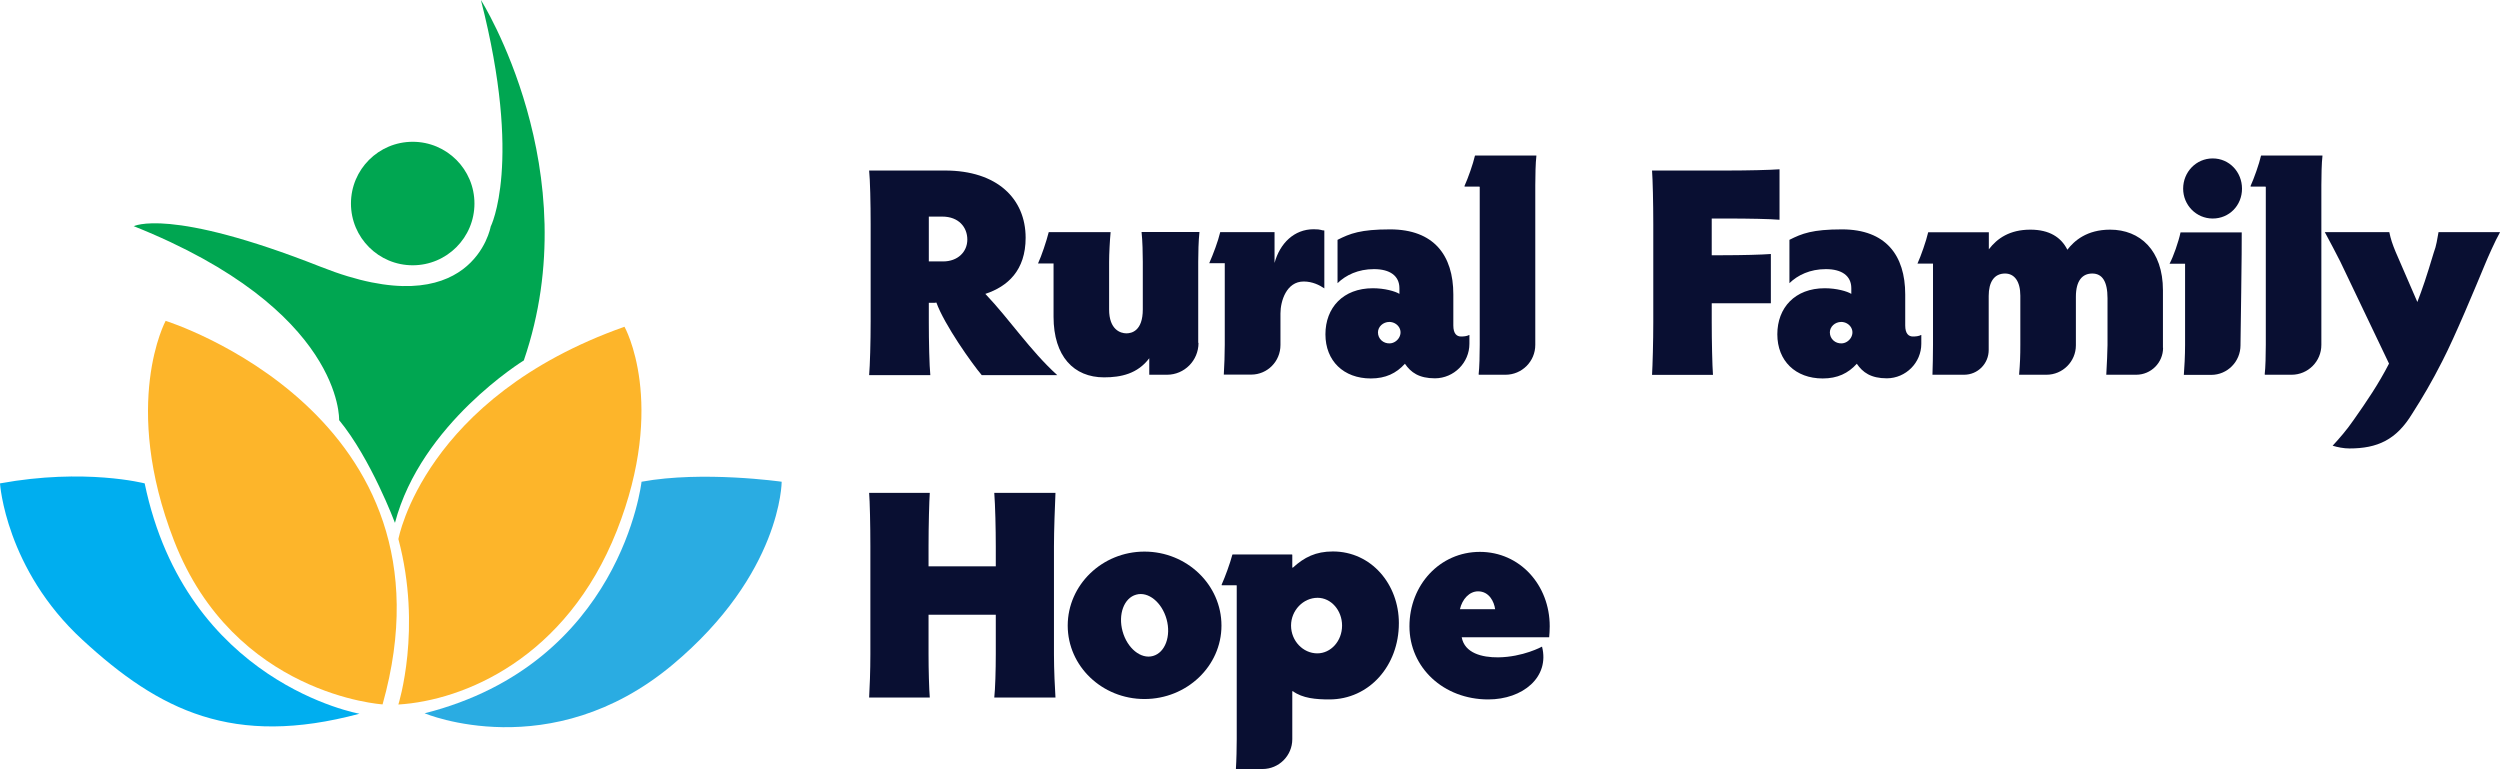 <?xml version="1.0" encoding="UTF-8"?>
<svg id="Layer_2" data-name="Layer 2" xmlns="http://www.w3.org/2000/svg" viewBox="0 0 181.79 55.92">
  <defs>
    <style>
      .cls-1 {
        fill: #090f32;
      }

      .cls-2 {
        fill: #fdb52a;
      }

      .cls-3 {
        fill: #2aace2;
      }

      .cls-4 {
        fill: #00aeef;
      }

      .cls-5 {
        fill: #00a651;
      }
    </style>
  </defs>
  <g id="Layer_1-2" data-name="Layer 1">
    <g>
      <g>
        <path class="cls-5" d="m34.5,14.8c0,2.48-2.01,4.49-4.49,4.49-2.48,0-4.49-2.01-4.49-4.49h0c0-2.48,2.01-4.49,4.49-4.49,2.48,0,4.49,2.01,4.49,4.49"/>
        <path class="cls-5" d="m9.7,16.46s2.55-1.43,13.62,2.94c11.07,4.39,12.36-2.92,12.36-2.92,0,0,2.34-4.59-.71-16.48,0,0,7.85,12.42,3.12,26.21,0,0-7.47,4.58-9.37,11.81,0,0-1.74-4.65-4.06-7.47,0,0,.32-8.02-14.95-14.11v.02Z"/>
        <path class="cls-2" d="m12.04,23.33s21.72,6.78,15.78,27.89c0,0-10.79-.66-15.16-11.89-3.88-9.99-.61-16.01-.61-16.01h0Z"/>
        <path class="cls-2" d="m28.97,51.22s1.74-5.49,0-12.02c0,0,1.86-10.28,16.44-15.44,0,0,3.12,5.53-.56,14.84-3.68,9.29-11.14,12.34-15.88,12.63h0Z"/>
        <path class="cls-4" d="m0,35.16s.41,6.23,6,11.37c5.59,5.15,10.96,7.83,20.14,5.37,0,0-12.6-2.21-15.62-16.75,0,0-4.34-1.13-10.52,0"/>
        <path class="cls-3" d="m30.88,51.87s9.16,3.86,18.01-3.52c7.95-6.64,7.95-13.32,7.95-13.32,0,0-5.74-.82-10.19,0,0,0-1.46,13.22-15.78,16.84h0Z"/>
      </g>
      <g>
        <path class="cls-1" d="m67.65,27.28h-4.45c.06-.67.11-2.43.11-3.91v-7.08c0-1.48-.04-3.24-.11-3.89h5.52c3.8,0,5.86,2.06,5.86,4.89,0,2.37-1.3,3.54-2.93,4.08,1.78,1.87,3.24,4.1,5.23,5.91h-5.49c-.72-.85-2.72-3.67-3.3-5.28-.09.02-.15.02-.2.02h-.35v1.35c0,1.47.04,3.24.11,3.91Zm-.11-8.27h1.04c1.06,0,1.76-.69,1.76-1.59s-.63-1.67-1.82-1.67h-.98v3.26Z"/>
        <path class="cls-1" d="m87.15,24.94c0,1.27-1.02,2.31-2.29,2.31h-1.29s0-.72,0-1.2c-.85,1.13-2.05,1.39-3.29,1.39-2.19,0-3.67-1.52-3.67-4.41v-3.87h-1.13c.26-.56.61-1.61.78-2.28h4.5c-.06.63-.11,1.59-.11,2.17v3.45c0,1.48.83,1.74,1.26,1.74.37,0,1.19-.17,1.19-1.74v-3.46c0-.59-.02-1.54-.09-2.17h4.21c-.07.63-.09,1.59-.09,2.17v5.88Z"/>
        <path class="cls-1" d="m96.3,16.76v4.21c-.35-.24-.87-.5-1.5-.5-1.26,0-1.69,1.43-1.69,2.32v2.3c0,1.19-.95,2.15-2.13,2.15h-1.99c.04-.72.07-1.46.07-2.17v-5.93h-1.13c.28-.63.65-1.61.8-2.26h3.95v2.24c.39-1.43,1.43-2.45,2.84-2.45.59,0,.54.09.78.09Z"/>
        <path class="cls-1" d="m106.85,24.36v.64c0,1.37-1.12,2.5-2.5,2.51-1.17,0-1.76-.43-2.19-1.06-.63.7-1.41,1.07-2.48,1.07-1.98,0-3.3-1.28-3.3-3.21s1.28-3.35,3.45-3.35c.85,0,1.63.22,1.93.41v-.41c0-.91-.7-1.39-1.85-1.39s-2.04.43-2.65,1.02v-3.15c.91-.46,1.67-.76,3.82-.76,3.19,0,4.6,1.89,4.6,4.73v2.26c0,.61.26.8.56.8.19,0,.43-.02.59-.11Zm-5.82-.95c-.46,0-.83.35-.83.76,0,.47.39.82.86.8.28-.01.53-.18.67-.41.33-.56-.12-1.15-.71-1.15Z"/>
        <path class="cls-1" d="m111.72,11.34c-.06.49-.08,1.46-.08,2.12v11.62c0,1.2-.97,2.17-2.17,2.17h-1.92s-.03-.01-.03-.03c.06-.49.08-1.44.08-2.14v-11.48s-.01-.03-.03-.03h-1.05s-.04-.02-.03-.04c.26-.57.63-1.62.76-2.2,0-.01.01-.02.03-.02h4.42s.03.01.03.03Z"/>
        <path class="cls-1" d="m120.22,23.39v-7.1c0-1.5-.04-3.24-.09-3.89h5.49c1.48,0,3.11-.04,3.78-.09v3.67c-.67-.06-2.3-.09-3.78-.09h-1.15v2.67h.76c1.5,0,2.89-.04,3.54-.09v3.58h-4.3v1.32c0,1.48.04,3.21.09,3.89h-4.43c.04-.67.09-2.41.09-3.88Z"/>
        <path class="cls-1" d="m139.71,24.36v.64c0,1.37-1.12,2.5-2.5,2.51-1.17,0-1.76-.43-2.19-1.06-.63.7-1.41,1.07-2.48,1.07-1.98,0-3.3-1.28-3.3-3.21s1.28-3.35,3.45-3.35c.85,0,1.63.22,1.93.41v-.41c0-.91-.7-1.39-1.85-1.39s-2.04.43-2.65,1.02v-3.15c.91-.46,1.67-.76,3.82-.76,3.19,0,4.6,1.89,4.6,4.73v2.26c0,.61.26.8.56.8.19,0,.43-.02.59-.11Zm-5.82-.95c-.46,0-.83.35-.83.76,0,.47.39.82.86.8.28-.01.53-.18.67-.41.33-.56-.12-1.15-.71-1.15Z"/>
        <path class="cls-1" d="m157.29,25.29c0,1.08-.87,1.96-1.96,1.96h-2.17c.04-.74.09-1.74.09-2.17v-3.39c0-1.24-.39-1.8-1.11-1.8s-1.19.52-1.19,1.69v3.53c0,1.18-.96,2.14-2.14,2.14h-1.99c.07-.82.09-1.37.09-2.17v-3.58c0-1.04-.43-1.61-1.11-1.61-.8,0-1.19.63-1.19,1.63v3.56c0,.12,0,.24,0,.37,0,.99-.79,1.8-1.79,1.8h-2.3c.02-.5.04-1.48.04-2.17v-5.91h-1.13c.26-.58.63-1.63.78-2.28h4.41v1.24c.61-.8,1.52-1.43,3.02-1.43,1.39,0,2.24.56,2.69,1.46.5-.65,1.41-1.46,3.11-1.46,2.17,0,3.84,1.5,3.84,4.41v4.18Z"/>
        <path class="cls-1" d="m162.92,25.08v.03c0,1.18-.95,2.15-2.13,2.15h-1.99c.04-.46.09-1.43.09-2.17v-5.91h-1.13c.28-.52.65-1.58.8-2.28h4.45c.02.74-.09,8.18-.09,8.18Zm-4.17-11.36c0-1.22.95-2.2,2.15-2.2s2.13.98,2.13,2.2-.93,2.17-2.13,2.17-2.15-.98-2.15-2.17Z"/>
        <path class="cls-1" d="m168.88,11.34c-.06.49-.08,1.46-.08,2.12v11.62c0,1.2-.97,2.17-2.17,2.17h-1.92s-.03-.01-.03-.03c.06-.49.08-1.44.08-2.14v-11.48s-.01-.03-.03-.03h-1.05s-.04-.02-.03-.04c.26-.57.63-1.62.76-2.2,0-.01.01-.02.03-.02h4.42s.03.01.03.03Z"/>
        <path class="cls-1" d="m181.79,16.89c-.35.61-.91,1.89-1.07,2.28-.74,1.78-2.19,5.28-3.13,7.1-.76,1.5-1.43,2.63-2.19,3.82-1.15,1.89-2.52,2.52-4.56,2.52-.41,0-.87-.09-1.22-.2.48-.52,1.02-1.13,1.54-1.89.93-1.32,1.8-2.6,2.56-4.08l-3.54-7.41c-.28-.56-.72-1.39-1.13-2.15h4.69c.11.52.22.85.45,1.41l1.59,3.67c.39-1.02.65-1.78,1.19-3.58.2-.52.26-1.02.35-1.5h4.45Z"/>
        <path class="cls-1" d="m67.52,41.18h4.89v-1.45c0-1.24-.04-2.98-.11-3.89h4.45c-.04.96-.11,2.69-.11,3.89v7.86c0,1.13.07,2.52.11,3.13h-4.45c.07-.61.11-2,.11-3.15v-2.87h-4.89v2.89c0,1.13.04,2.52.09,3.13h-4.41c.04-.61.09-2,.09-3.15v-7.84c0-1.54-.04-3.3-.09-3.89h4.41c-.04.58-.09,2.35-.09,3.89v1.45Z"/>
        <path class="cls-1" d="m88.82,45.49c0,2.95-2.52,5.34-5.6,5.34s-5.58-2.39-5.58-5.34,2.5-5.38,5.58-5.38,5.6,2.41,5.6,5.38Zm-3.99-.46c-.34-1.23-1.33-2.04-2.21-1.79-.89.24-1.33,1.44-.99,2.67.34,1.23,1.33,2.04,2.21,1.79.88-.24,1.33-1.44.99-2.67Z"/>
        <path class="cls-1" d="m101.72,45.32c0,3.08-2.15,5.54-5.06,5.54-.96,0-1.94-.08-2.65-.6-.02-.01-.04,0-.04.02v3.47c0,1.2-.97,2.17-2.17,2.17h-1.91s-.03-.01-.02-.02c.04-.61.06-1.59.06-2.15v-11.16s0-.03-.02-.03h-1.06s-.03-.02-.02-.04c.26-.58.61-1.54.78-2.18,0-.01.01-.02.02-.02h4.32s.02.01.02.02v.92s.03.03.04.02c.83-.76,1.67-1.18,2.91-1.18,2.8,0,4.8,2.39,4.8,5.21Zm-4.13.17c0-1.11-.8-2.02-1.78-2.02-1.04,0-1.93.91-1.93,2.02s.87,2.02,1.91,2.02c.98,0,1.8-.89,1.8-2.02Z"/>
        <path class="cls-1" d="m112.65,46.34h-6.36c.21,1.15,1.47,1.47,2.65,1.46,1.81-.02,3.19-.78,3.19-.78.57,2.22-1.4,3.84-3.91,3.84-3.26,0-5.73-2.32-5.73-5.32s2.21-5.41,5.12-5.41,5.08,2.41,5.08,5.41c0,.26-.02.63-.04.8Zm-3.93-2.04c-.07-.54-.43-1.3-1.24-1.3-.63,0-1.15.56-1.32,1.3h2.56Z"/>
      </g>
    </g>
  </g>
</svg>